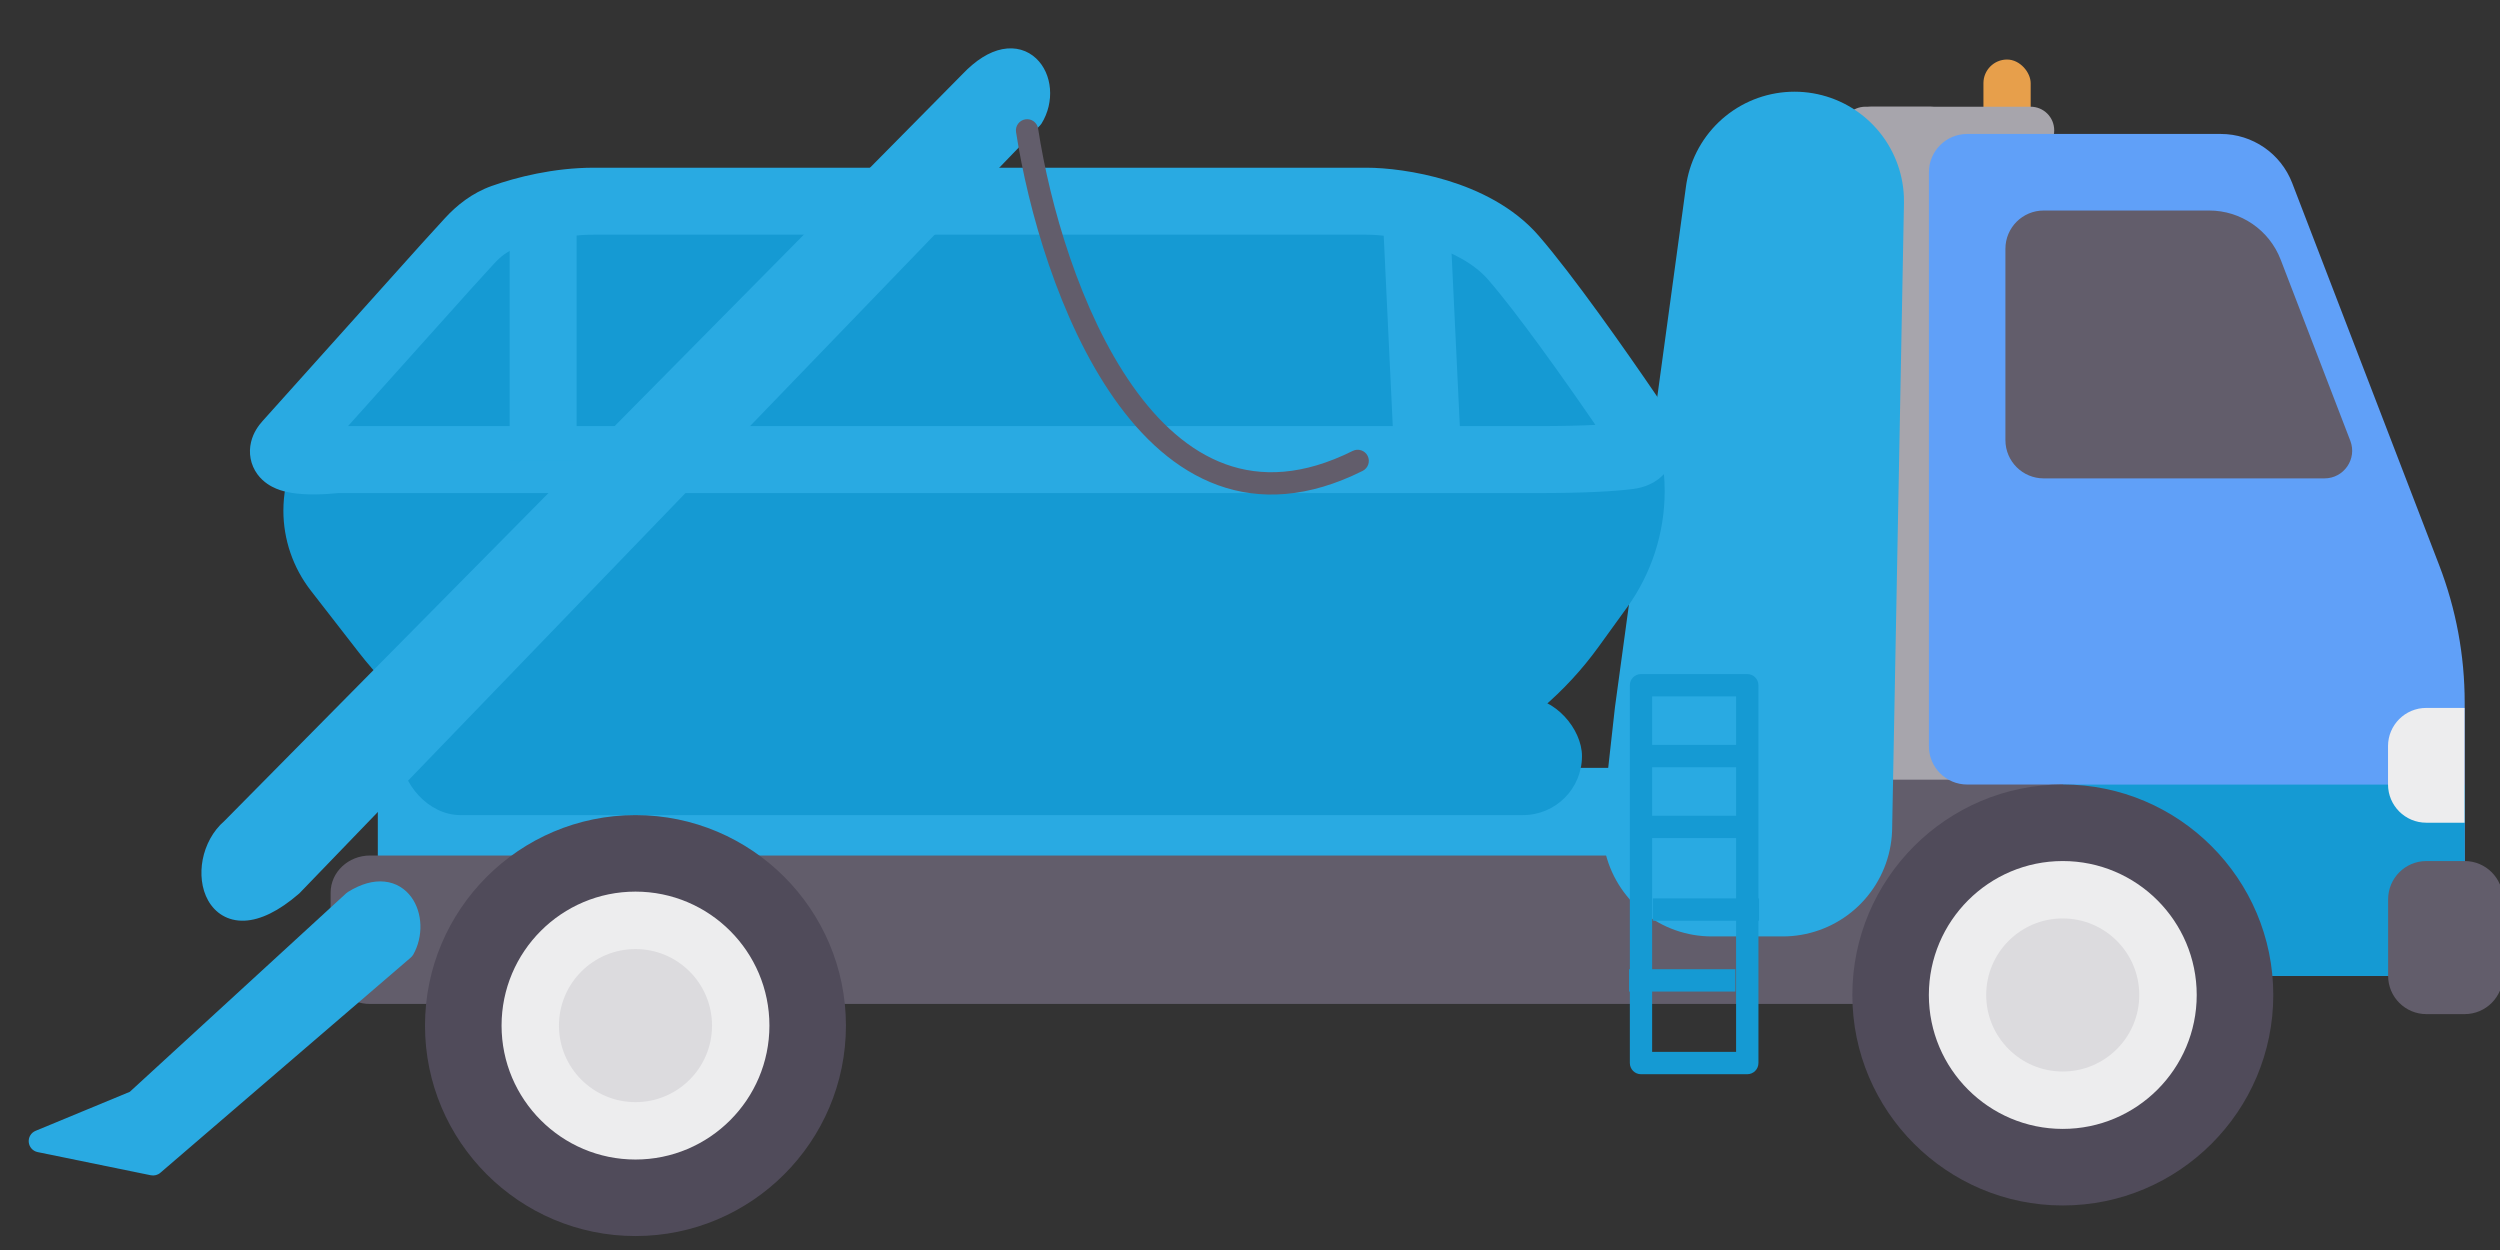 <svg width="48" height="24" viewBox="0 0 48 24" fill="none" xmlns="http://www.w3.org/2000/svg">
<rect x="0" y="0" width="48" height="24" fill="#333333" stroke="none"/>
<rect x="7.254" y="14.743" width="25.841" height="1.813" fill="#29AAE2"/>
<rect x="7.707" y="13.383" width="22.667" height="2.267" rx="1.133" fill="#159AD3"/>
<path d="M35.928 2.049H37.061C37.374 2.049 37.628 2.417 37.628 2.871V14.375C37.628 14.828 37.374 15.196 37.061 15.196H35.928C35.615 15.196 35.361 14.828 35.361 14.375V2.871C35.361 2.417 35.615 2.049 35.928 2.049Z" fill="#A7A5AC"/>
<path d="M40.802 14.969H34.455V16.426H7.105C6.687 16.426 6.348 16.745 6.348 17.139V18.564C6.348 18.957 6.687 19.276 7.105 19.276H40.802V14.969Z" fill="#625D6B"/>
<rect x="38.082" y="1.143" width="0.907" height="1.36" rx="0.453" fill="#E79F4B"/>
<path d="M35.361 2.503C35.361 2.252 35.564 2.049 35.815 2.049H38.988C39.239 2.049 39.441 2.252 39.441 2.503V2.503C39.441 2.753 39.239 2.956 38.988 2.956H35.815C35.564 2.956 35.361 2.753 35.361 2.503V2.503Z" fill="#A7A5AC"/>
<path d="M32.867 15.877L33.094 13.836L34.454 3.863L34.227 15.877H32.867Z" stroke="#29AAE2" stroke-width="4.205" stroke-linejoin="round"/>
<path d="M42.639 2.572H37.77C37.364 2.572 37.035 2.901 37.035 3.307V14.328C37.035 14.734 37.364 15.063 37.77 15.063H39.607V18.736H47.322V13.488C47.322 12.586 47.156 11.692 46.832 10.851L44.01 3.514C43.792 2.947 43.247 2.572 42.639 2.572Z" fill="#60A0F8"/>
<path d="M47.322 15.064H39.607V18.738H47.322V15.064Z" fill="#159AD3"/>
<path d="M6.892 12.53L5.968 11.34C5.627 10.901 5.441 10.361 5.441 9.805C5.441 9.19 5.668 8.596 6.079 8.137L7.813 6.199C9.142 4.712 11.042 3.863 13.036 3.863H25.278C27.149 3.863 28.934 4.647 30.2 6.025L30.957 6.849C31.604 7.552 31.962 8.473 31.962 9.429C31.962 10.231 31.709 11.013 31.239 11.663L30.691 12.421C29.43 14.164 27.41 15.197 25.259 15.197H12.339C10.209 15.197 8.198 14.212 6.892 12.53Z" fill="#159AD3"/>
<path d="M12.2 23.059C14.059 23.059 15.567 21.552 15.567 19.692C15.567 17.832 14.059 16.324 12.2 16.324C10.34 16.324 8.832 17.832 8.832 19.692C8.832 21.552 10.34 23.059 12.2 23.059Z" fill="#EDEDEE"/>
<path d="M12.201 23.732C9.973 23.732 8.16 21.919 8.16 19.691C8.16 17.463 9.973 15.65 12.201 15.65C14.43 15.65 16.242 17.463 16.242 19.691C16.242 21.919 14.43 23.732 12.201 23.732ZM12.201 17.119C10.783 17.119 9.63 18.273 9.63 19.691C9.63 21.109 10.783 22.263 12.201 22.263C13.62 22.263 14.773 21.109 14.773 19.691C14.773 18.273 13.62 17.119 12.201 17.119Z" fill="#504B5A"/>
<path d="M12.202 21.161C13.013 21.161 13.671 20.503 13.671 19.692C13.671 18.88 13.013 18.222 12.202 18.222C11.39 18.222 10.732 18.88 10.732 19.692C10.732 20.503 11.39 21.161 12.202 21.161Z" fill="#DCDBDE"/>
<path d="M39.606 22.472C41.466 22.472 42.973 20.964 42.973 19.104C42.973 17.244 41.466 15.737 39.606 15.737C37.746 15.737 36.238 17.244 36.238 19.104C36.238 20.964 37.746 22.472 39.606 22.472Z" fill="#EDEDEE"/>
<path d="M39.605 23.145C37.377 23.145 35.565 21.332 35.565 19.104C35.565 16.875 37.377 15.062 39.605 15.062C41.834 15.062 43.647 16.875 43.647 19.104C43.647 21.332 41.834 23.145 39.605 23.145ZM39.605 16.532C38.187 16.532 37.034 17.685 37.034 19.104C37.034 20.522 38.187 21.675 39.605 21.675C41.024 21.675 42.177 20.522 42.177 19.104C42.177 17.685 41.024 16.532 39.605 16.532Z" fill="#504B5A"/>
<path d="M39.604 20.573C40.416 20.573 41.074 19.915 41.074 19.104C41.074 18.292 40.416 17.634 39.604 17.634C38.793 17.634 38.135 18.292 38.135 19.104C38.135 19.915 38.793 20.573 39.604 20.573Z" fill="#DCDBDE"/>
<path d="M46.586 19.471H47.321C47.727 19.471 48.056 19.142 48.056 18.736V17.267C48.056 16.861 47.727 16.532 47.321 16.532H46.586C46.181 16.532 45.852 16.861 45.852 17.267V18.736C45.852 19.142 46.181 19.471 46.586 19.471Z" fill="#625D6B"/>
<path d="M46.584 13.592H47.319V15.796H46.584C46.179 15.796 45.85 15.467 45.85 15.061V14.326C45.85 13.921 46.178 13.592 46.584 13.592Z" fill="#EDEDEE"/>
<path d="M42.416 4.042H39.239C38.833 4.042 38.504 4.371 38.504 4.776V8.45C38.504 8.856 38.833 9.185 39.239 9.185H44.63C45.003 9.185 45.26 8.811 45.126 8.463L43.788 4.983C43.569 4.416 43.024 4.042 42.416 4.042Z" fill="#625D6B"/>
<path d="M26.748 18.738C27.154 18.738 27.483 18.409 27.483 18.003C27.483 17.597 27.154 17.268 26.748 17.268C26.343 17.268 26.014 17.597 26.014 18.003C26.014 18.409 26.343 18.738 26.748 18.738Z" fill="#625D6B"/>
<path fill-rule="evenodd" clip-rule="evenodd" d="M11.404 4.506C10.816 4.506 10.249 4.648 9.874 4.781C9.75 4.824 9.621 4.915 9.488 5.06L9.056 5.534L6.682 8.181H29.529C29.989 8.181 30.35 8.172 30.632 8.158C30 7.236 29.125 6.006 28.573 5.37C28.307 5.063 27.886 4.84 27.412 4.695C26.943 4.552 26.488 4.506 26.234 4.506H11.404ZM9.445 3.569C9.911 3.404 10.627 3.22 11.404 3.22H26.234C26.607 3.22 27.188 3.283 27.787 3.465C28.379 3.646 29.057 3.965 29.544 4.527C30.194 5.276 31.198 6.704 31.829 7.631C31.944 7.8 32.127 8.091 32.164 8.403C32.186 8.582 32.166 8.841 31.978 9.068C31.796 9.287 31.549 9.363 31.359 9.388C30.984 9.436 30.404 9.467 29.529 9.467H6.496C6.253 9.492 5.884 9.512 5.587 9.461C5.504 9.447 5.404 9.424 5.303 9.382C5.21 9.343 5.06 9.265 4.944 9.108C4.808 8.923 4.769 8.696 4.821 8.484C4.865 8.303 4.964 8.17 5.041 8.084L8.104 4.67L8.538 4.194C8.766 3.944 9.065 3.703 9.445 3.569Z" fill="#29AAE2"/>
<path fill-rule="evenodd" clip-rule="evenodd" d="M9.785 8.849V4.316H11.071V8.849H9.785Z" fill="#29AAE2"/>
<path fill-rule="evenodd" clip-rule="evenodd" d="M26.785 9.107L26.559 4.347L27.843 4.286L28.07 9.046L26.785 9.107Z" fill="#29AAE2"/>
<path fill-rule="evenodd" clip-rule="evenodd" d="M31.293 13.157C31.293 13.038 31.389 12.942 31.507 12.942H33.547C33.666 12.942 33.762 13.038 33.762 13.157V20.41C33.762 20.529 33.666 20.625 33.547 20.625H31.507C31.389 20.625 31.293 20.529 31.293 20.41V13.157ZM31.721 14.302H33.333V13.371H31.721V14.302ZM33.333 14.731H31.721V20.196H33.333V14.731Z" fill="#159AD3"/>
<path fill-rule="evenodd" clip-rule="evenodd" d="M31.508 15.662H33.548V16.091H31.508V15.662Z" fill="#159AD3"/>
<path fill-rule="evenodd" clip-rule="evenodd" d="M31.734 17.249H33.774V17.678H31.734V17.249Z" fill="#159AD3"/>
<path fill-rule="evenodd" clip-rule="evenodd" d="M31.279 18.609H33.319V19.038H31.279V18.609Z" fill="#159AD3"/>
<path d="M4.456 15.917L18.629 1.577C19.601 0.551 20.238 1.577 19.813 2.26L5.597 16.999C4.112 18.28 3.687 16.572 4.456 15.917Z" fill="#29AAE2"/>
<path fill-rule="evenodd" clip-rule="evenodd" d="M19.893 1.121C20.207 1.415 20.254 1.959 19.997 2.373C19.989 2.385 19.98 2.397 19.969 2.408L5.753 17.147C5.748 17.152 5.743 17.157 5.738 17.161C5.351 17.495 5 17.664 4.694 17.677C4.37 17.69 4.13 17.527 3.996 17.289C3.868 17.061 3.84 16.772 3.892 16.502C3.945 16.232 4.081 15.959 4.311 15.76L18.476 1.427C18.736 1.153 18.995 0.993 19.244 0.944C19.501 0.894 19.728 0.966 19.893 1.121ZM19.327 1.365C19.196 1.39 19.011 1.486 18.785 1.724L18.782 1.727L18.782 1.727L4.61 16.068C4.606 16.072 4.601 16.076 4.596 16.08C4.447 16.208 4.35 16.392 4.313 16.583C4.275 16.777 4.302 16.958 4.37 17.079C4.431 17.189 4.527 17.255 4.676 17.248C4.842 17.241 5.1 17.144 5.451 16.843L19.644 2.128C19.797 1.863 19.738 1.563 19.6 1.433C19.537 1.374 19.449 1.34 19.327 1.365Z" fill="#29AAE2"/>
<path d="M7.748 18.223C8.066 17.666 7.683 16.756 6.793 17.309L2.61 21.147L0.766 21.91L2.94 22.355L7.748 18.223Z" fill="#29AAE2"/>
<path fill-rule="evenodd" clip-rule="evenodd" d="M6.922 17.48L2.754 21.305C2.736 21.321 2.715 21.335 2.691 21.345L1.494 21.84L2.879 22.124L7.577 18.086C7.68 17.878 7.657 17.622 7.55 17.476C7.499 17.406 7.43 17.362 7.34 17.353C7.248 17.343 7.11 17.367 6.922 17.48ZM7.896 17.223C8.118 17.525 8.13 17.984 7.934 18.329C7.921 18.35 7.906 18.369 7.887 18.385L3.079 22.517C3.029 22.561 2.961 22.578 2.896 22.565L0.722 22.12C0.63 22.101 0.561 22.024 0.552 21.93C0.543 21.836 0.596 21.748 0.683 21.712L2.492 20.963L6.648 17.15C6.658 17.141 6.668 17.133 6.68 17.126C6.929 16.971 7.167 16.904 7.384 16.927C7.606 16.95 7.78 17.065 7.896 17.223Z" fill="#29AAE2"/>
<path fill-rule="evenodd" clip-rule="evenodd" d="M19.688 2.291C19.805 2.273 19.914 2.353 19.932 2.47C20.156 3.928 20.738 5.976 21.743 7.406C22.244 8.119 22.838 8.661 23.529 8.912C24.212 9.16 25.018 9.134 25.971 8.658C26.077 8.605 26.206 8.648 26.259 8.753C26.312 8.859 26.269 8.988 26.163 9.041C25.121 9.562 24.193 9.609 23.383 9.315C22.58 9.023 21.922 8.407 21.392 7.652C20.334 6.146 19.738 4.024 19.508 2.535C19.49 2.418 19.571 2.309 19.688 2.291Z" fill="#625D6B"/>
</svg>
